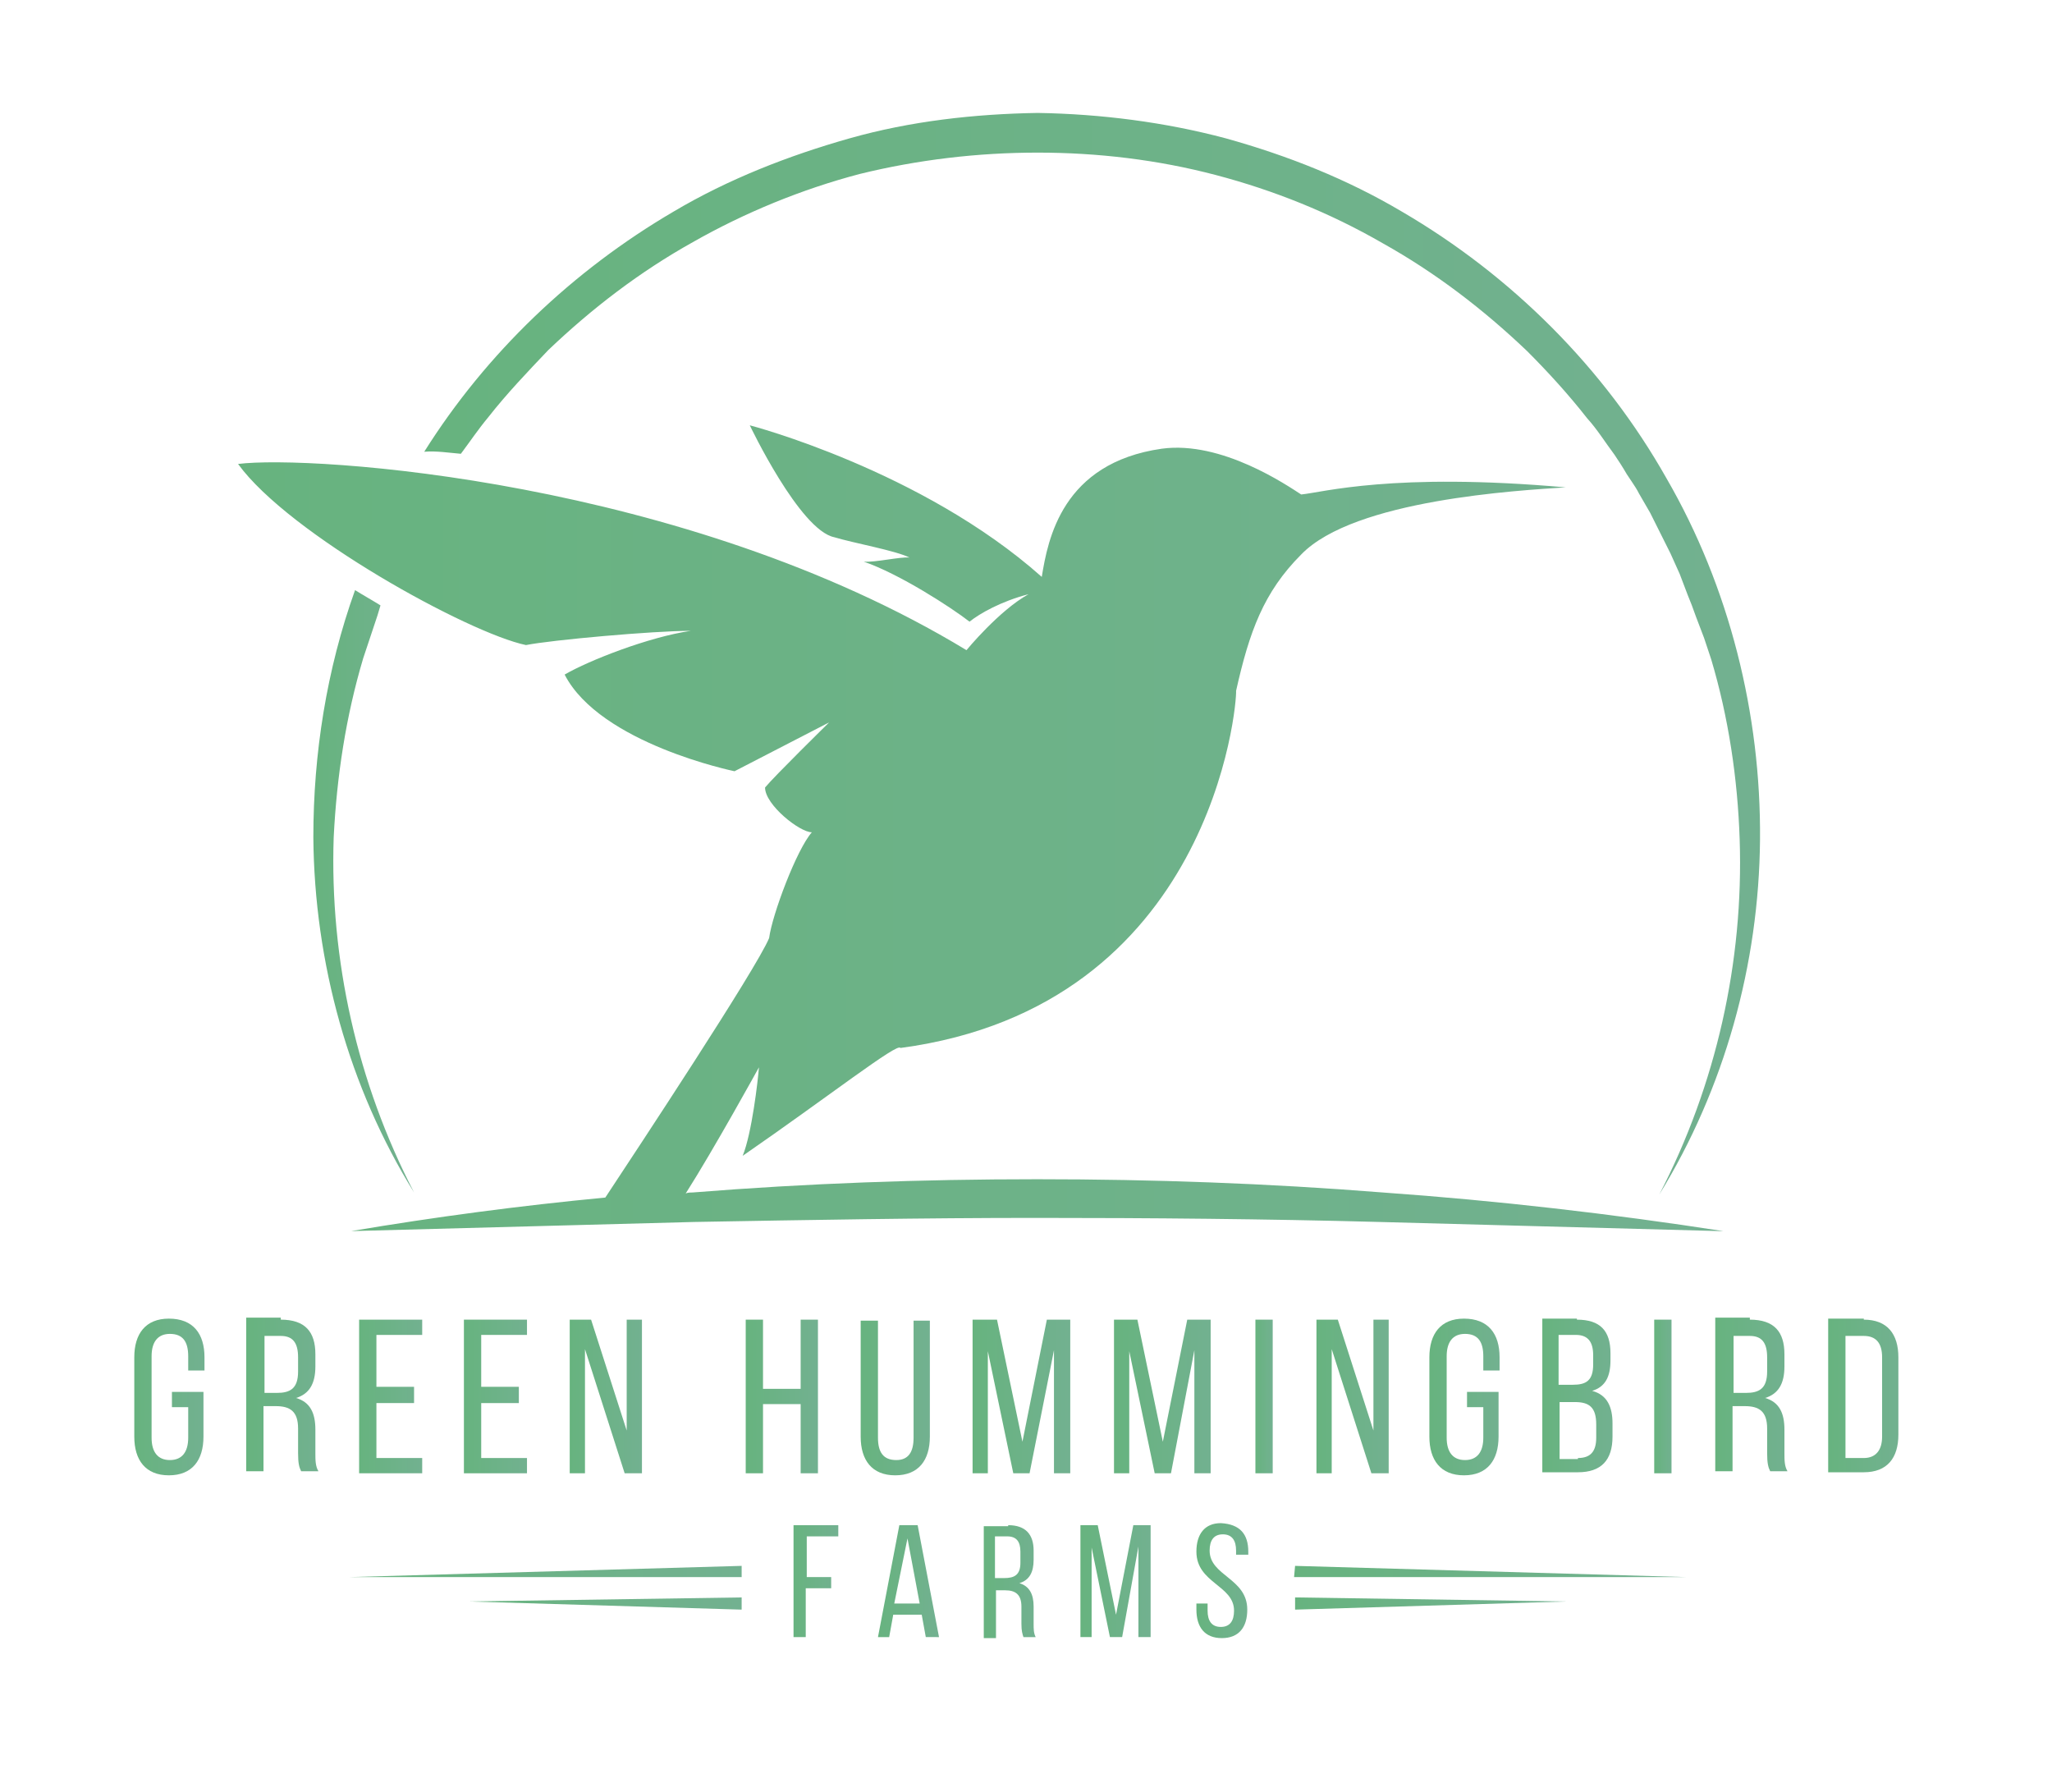 <?xml version="1.0" encoding="utf-8"?>
<!-- Generator: Adobe Illustrator 22.1.0, SVG Export Plug-In . SVG Version: 6.00 Build 0)  -->
<svg version="1.1" id="Layer_1" xmlns="http://www.w3.org/2000/svg" xmlns:xlink="http://www.w3.org/1999/xlink" x="0px" y="0px"
	 viewBox="0 0 201.7 176.1" style="enable-background:new 0 0 201.7 176.1;" xml:space="preserve">
<style type="text/css">
	.st0{fill:url(#SVGID_1_);}
	.st1{fill:url(#SVGID_2_);}
	.st2{fill:url(#SVGID_3_);}
	.st3{fill:url(#SVGID_4_);}
	.st4{fill:url(#SVGID_5_);}
	.st5{fill:url(#SVGID_6_);}
	.st6{fill:url(#SVGID_7_);}
	.st7{fill:url(#SVGID_8_);}
	.st8{fill:url(#SVGID_9_);}
	.st9{fill:url(#SVGID_10_);}
	.st10{fill:url(#SVGID_11_);}
	.st11{fill:url(#SVGID_12_);}
	.st12{fill:url(#SVGID_13_);}
	.st13{fill:url(#SVGID_14_);}
	.st14{fill:url(#SVGID_15_);}
	.st15{fill:url(#SVGID_16_);}
	.st16{fill:url(#SVGID_17_);}
	.st17{fill:url(#SVGID_18_);}
	.st18{fill:url(#SVGID_19_);}
	.st19{fill:url(#SVGID_20_);}
	.st20{fill:url(#SVGID_21_);}
	.st21{fill:url(#SVGID_22_);}
	.st22{fill:url(#SVGID_23_);}
	.st23{fill:url(#SVGID_24_);}
	.st24{fill:url(#SVGID_25_);}
	.st25{fill:url(#SVGID_26_);}
	.st26{fill:url(#SVGID_27_);}
	.st27{fill:url(#SVGID_28_);}
</style>
<g>
	<g>
		<g>
			<linearGradient id="SVGID_1_" gradientUnits="userSpaceOnUse" x1="13.295" y1="137.287" x2="20.081" y2="137.287">
				<stop  offset="2.554798e-03" style="stop-color:#67B37F"/>
				<stop  offset="0.996" style="stop-color:#72B190"/>
			</linearGradient>
			<path class="st0" d="M20.1,133.4v1.3h-1.6v-1.4c0-1.4-0.5-2.2-1.8-2.2c-1.2,0-1.8,0.8-1.8,2.2v8c0,1.4,0.6,2.2,1.8,2.2
				c1.2,0,1.8-0.8,1.8-2.2v-3h-1.6v-1.5h3.1v4.4c0,2.3-1.1,3.8-3.4,3.8c-2.3,0-3.4-1.5-3.4-3.8v-7.8c0-2.3,1.1-3.8,3.4-3.8
				C19,129.6,20.1,131.1,20.1,133.4z"/>
			<linearGradient id="SVGID_2_" gradientUnits="userSpaceOnUse" x1="24.265" y1="137.287" x2="31.309" y2="137.287">
				<stop  offset="2.554798e-03" style="stop-color:#67B37F"/>
				<stop  offset="0.996" style="stop-color:#72B190"/>
			</linearGradient>
			<path class="st1" d="M27.6,129.7c2.4,0,3.4,1.2,3.4,3.4v1.2c0,1.7-0.6,2.7-1.9,3.1c1.4,0.4,1.9,1.5,1.9,3.1v2.3
				c0,0.7,0,1.3,0.3,1.8h-1.7c-0.2-0.4-0.3-0.8-0.3-1.8v-2.4c0-1.7-0.8-2.2-2.2-2.2h-1.2v6.4h-1.7v-15.1H27.6z M27.2,136.9
				c1.3,0,2.1-0.4,2.1-2.1v-1.4c0-1.4-0.5-2.1-1.7-2.1h-1.6v5.6H27.2z"/>
			<linearGradient id="SVGID_3_" gradientUnits="userSpaceOnUse" x1="35.342" y1="137.287" x2="41.546" y2="137.287">
				<stop  offset="2.554798e-03" style="stop-color:#67B37F"/>
				<stop  offset="0.996" style="stop-color:#72B190"/>
			</linearGradient>
			<path class="st2" d="M40.7,136.4v1.5H37v5.4h4.5v1.5h-6.2v-15.1h6.2v1.5H37v5.1H40.7z"/>
			<linearGradient id="SVGID_4_" gradientUnits="userSpaceOnUse" x1="45.685" y1="137.287" x2="51.889" y2="137.287">
				<stop  offset="2.554798e-03" style="stop-color:#67B37F"/>
				<stop  offset="0.996" style="stop-color:#72B190"/>
			</linearGradient>
			<path class="st3" d="M51,136.4v1.5h-3.7v5.4h4.5v1.5h-6.2v-15.1h6.2v1.5h-4.5v5.1H51z"/>
			<linearGradient id="SVGID_5_" gradientUnits="userSpaceOnUse" x1="56.008" y1="137.287" x2="63.116" y2="137.287">
				<stop  offset="2.554798e-03" style="stop-color:#67B37F"/>
				<stop  offset="0.996" style="stop-color:#72B190"/>
			</linearGradient>
			<path class="st4" d="M57.5,144.8H56v-15.1h2.1l3.5,10.9v-10.9h1.5v15.1h-1.7l-3.9-12.2V144.8z"/>
			<linearGradient id="SVGID_6_" gradientUnits="userSpaceOnUse" x1="73.358" y1="137.287" x2="80.423" y2="137.287">
				<stop  offset="2.554798e-03" style="stop-color:#67B37F"/>
				<stop  offset="0.996" style="stop-color:#72B190"/>
			</linearGradient>
			<path class="st5" d="M75,138v6.8h-1.7v-15.1H75v6.8h3.7v-6.8h1.7v15.1h-1.7V138H75z"/>
			<linearGradient id="SVGID_7_" gradientUnits="userSpaceOnUse" x1="84.669" y1="137.373" x2="91.412" y2="137.373">
				<stop  offset="2.554798e-03" style="stop-color:#67B37F"/>
				<stop  offset="0.996" style="stop-color:#72B190"/>
			</linearGradient>
			<path class="st6" d="M86.3,141.3c0,1.4,0.5,2.2,1.8,2.2c1.2,0,1.7-0.8,1.7-2.2v-11.5h1.6v11.4c0,2.3-1.1,3.8-3.4,3.8
				c-2.3,0-3.4-1.5-3.4-3.8v-11.4h1.7V141.3z"/>
			<linearGradient id="SVGID_8_" gradientUnits="userSpaceOnUse" x1="95.639" y1="137.287" x2="105.203" y2="137.287">
				<stop  offset="2.554798e-03" style="stop-color:#67B37F"/>
				<stop  offset="0.996" style="stop-color:#72B190"/>
			</linearGradient>
			<path class="st7" d="M101.2,144.8h-1.6l-2.5-12v12h-1.5v-15.1H98l2.5,12l2.4-12h2.3v15.1h-1.6v-12.1L101.2,144.8z"/>
			<linearGradient id="SVGID_9_" gradientUnits="userSpaceOnUse" x1="109.496" y1="137.287" x2="119.06" y2="137.287">
				<stop  offset="2.554798e-03" style="stop-color:#67B37F"/>
				<stop  offset="0.996" style="stop-color:#72B190"/>
			</linearGradient>
			<path class="st8" d="M115.1,144.8h-1.6l-2.5-12v12h-1.5v-15.1h2.3l2.5,12l2.4-12h2.3v15.1h-1.6v-12.1L115.1,144.8z"/>
			<linearGradient id="SVGID_10_" gradientUnits="userSpaceOnUse" x1="123.375" y1="137.287" x2="125.055" y2="137.287">
				<stop  offset="2.554798e-03" style="stop-color:#67B37F"/>
				<stop  offset="0.996" style="stop-color:#72B190"/>
			</linearGradient>
			<path class="st9" d="M125.1,129.7v15.1h-1.7v-15.1H125.1z"/>
			<linearGradient id="SVGID_11_" gradientUnits="userSpaceOnUse" x1="129.344" y1="137.287" x2="136.452" y2="137.287">
				<stop  offset="2.554798e-03" style="stop-color:#67B37F"/>
				<stop  offset="0.996" style="stop-color:#72B190"/>
			</linearGradient>
			<path class="st10" d="M130.9,144.8h-1.5v-15.1h2.1l3.5,10.9v-10.9h1.5v15.1h-1.7l-3.9-12.2V144.8z"/>
			<linearGradient id="SVGID_12_" gradientUnits="userSpaceOnUse" x1="140.637" y1="137.287" x2="147.423" y2="137.287">
				<stop  offset="2.554798e-03" style="stop-color:#67B37F"/>
				<stop  offset="0.996" style="stop-color:#72B190"/>
			</linearGradient>
			<path class="st11" d="M147.4,133.4v1.3h-1.6v-1.4c0-1.4-0.5-2.2-1.8-2.2c-1.2,0-1.8,0.8-1.8,2.2v8c0,1.4,0.6,2.2,1.8,2.2
				c1.2,0,1.8-0.8,1.8-2.2v-3h-1.6v-1.5h3.1v4.4c0,2.3-1.1,3.8-3.4,3.8c-2.3,0-3.4-1.5-3.4-3.8v-7.8c0-2.3,1.1-3.8,3.4-3.8
				C146.3,129.6,147.4,131.1,147.4,133.4z"/>
			<linearGradient id="SVGID_13_" gradientUnits="userSpaceOnUse" x1="151.606" y1="137.287" x2="158.521" y2="137.287">
				<stop  offset="2.554798e-03" style="stop-color:#67B37F"/>
				<stop  offset="0.996" style="stop-color:#72B190"/>
			</linearGradient>
			<path class="st12" d="M155,129.7c2.3,0,3.3,1.1,3.3,3.3v0.7c0,1.6-0.5,2.6-1.8,3c1.5,0.4,2,1.6,2,3.2v1.3c0,2.3-1.1,3.5-3.4,3.5
				h-3.5v-15.1H155z M154.6,136.1c1.3,0,2-0.4,2-2v-0.9c0-1.3-0.5-2-1.7-2h-1.7v4.9H154.6z M155.1,143.3c1.2,0,1.8-0.6,1.8-2v-1.3
				c0-1.7-0.7-2.2-2.1-2.2h-1.5v5.6H155.1z"/>
			<linearGradient id="SVGID_14_" gradientUnits="userSpaceOnUse" x1="162.641" y1="137.287" x2="164.321" y2="137.287">
				<stop  offset="2.554798e-03" style="stop-color:#67B37F"/>
				<stop  offset="0.996" style="stop-color:#72B190"/>
			</linearGradient>
			<path class="st13" d="M164.3,129.7v15.1h-1.7v-15.1H164.3z"/>
			<linearGradient id="SVGID_15_" gradientUnits="userSpaceOnUse" x1="168.63" y1="137.287" x2="175.676" y2="137.287">
				<stop  offset="2.554798e-03" style="stop-color:#67B37F"/>
				<stop  offset="0.996" style="stop-color:#72B190"/>
			</linearGradient>
			<path class="st14" d="M172,129.7c2.4,0,3.4,1.2,3.4,3.4v1.2c0,1.7-0.6,2.7-1.9,3.1c1.4,0.4,1.9,1.5,1.9,3.1v2.3
				c0,0.7,0,1.3,0.3,1.8H174c-0.2-0.4-0.3-0.8-0.3-1.8v-2.4c0-1.7-0.8-2.2-2.2-2.2h-1.2v6.4h-1.7v-15.1H172z M171.6,136.9
				c1.3,0,2.1-0.4,2.1-2.1v-1.4c0-1.4-0.5-2.1-1.7-2.1h-1.6v5.6H171.6z"/>
			<linearGradient id="SVGID_16_" gradientUnits="userSpaceOnUse" x1="179.708" y1="137.287" x2="186.667" y2="137.287">
				<stop  offset="2.554798e-03" style="stop-color:#67B37F"/>
				<stop  offset="0.996" style="stop-color:#72B190"/>
			</linearGradient>
			<path class="st15" d="M183.2,129.7c2.3,0,3.4,1.4,3.4,3.7v7.6c0,2.3-1.1,3.7-3.4,3.7h-3.5v-15.1H183.2z M183.2,143.3
				c1.2,0,1.8-0.8,1.8-2.1v-7.8c0-1.4-0.6-2.1-1.8-2.1h-1.8v12H183.2z"/>
		</g>
		<g>
			<linearGradient id="SVGID_17_" gradientUnits="userSpaceOnUse" x1="77.905" y1="155.37" x2="82.28" y2="155.37">
				<stop  offset="2.554798e-03" style="stop-color:#67B37F"/>
				<stop  offset="0.996" style="stop-color:#72B190"/>
			</linearGradient>
			<path class="st16" d="M81.7,155v1.1h-2.5v4.8h-1.2v-11h4.4v1.1h-3.1v4H81.7z"/>
			<linearGradient id="SVGID_18_" gradientUnits="userSpaceOnUse" x1="86.192" y1="155.37" x2="92.188" y2="155.37">
				<stop  offset="2.554798e-03" style="stop-color:#67B37F"/>
				<stop  offset="0.996" style="stop-color:#72B190"/>
			</linearGradient>
			<path class="st17" d="M87.8,158.7l-0.4,2.2h-1.1l2.1-11h1.8l2.1,11H91l-0.4-2.2H87.8z M87.9,157.6h2.5l-1.2-6.4L87.9,157.6z"/>
			<linearGradient id="SVGID_19_" gradientUnits="userSpaceOnUse" x1="96.604" y1="155.37" x2="101.751" y2="155.37">
				<stop  offset="2.554798e-03" style="stop-color:#67B37F"/>
				<stop  offset="0.996" style="stop-color:#72B190"/>
			</linearGradient>
			<path class="st18" d="M99.1,149.9c1.7,0,2.5,0.9,2.5,2.5v0.9c0,1.2-0.4,2-1.4,2.3c1,0.3,1.4,1.1,1.4,2.3v1.7c0,0.5,0,0.9,0.2,1.3
				h-1.2c-0.1-0.3-0.2-0.6-0.2-1.3v-1.7c0-1.2-0.6-1.6-1.6-1.6h-0.9v4.7h-1.2v-11H99.1z M98.7,155.1c1,0,1.6-0.3,1.6-1.5v-1.1
				c0-1-0.4-1.5-1.3-1.5h-1.2v4.1H98.7z"/>
			<linearGradient id="SVGID_20_" gradientUnits="userSpaceOnUse" x1="106.243" y1="155.37" x2="113.231" y2="155.37">
				<stop  offset="2.554798e-03" style="stop-color:#67B37F"/>
				<stop  offset="0.996" style="stop-color:#72B190"/>
			</linearGradient>
			<path class="st19" d="M110.3,160.9h-1.2l-1.8-8.8v8.8h-1.1v-11h1.7l1.8,8.8l1.7-8.8h1.7v11h-1.2V152L110.3,160.9z"/>
			<linearGradient id="SVGID_21_" gradientUnits="userSpaceOnUse" x1="117.771" y1="155.37" x2="122.728" y2="155.37">
				<stop  offset="2.554798e-03" style="stop-color:#67B37F"/>
				<stop  offset="0.996" style="stop-color:#72B190"/>
			</linearGradient>
			<path class="st20" d="M122.7,152.5v0.3h-1.2v-0.4c0-1-0.4-1.6-1.3-1.6c-0.9,0-1.3,0.6-1.3,1.6c0,2.5,3.7,2.7,3.7,5.8
				c0,1.7-0.8,2.8-2.5,2.8c-1.7,0-2.5-1.1-2.5-2.8v-0.6h1.1v0.7c0,1,0.4,1.6,1.3,1.6c0.9,0,1.3-0.6,1.3-1.6c0-2.5-3.7-2.7-3.7-5.8
				c0-1.7,0.8-2.8,2.4-2.8C121.9,149.8,122.7,150.8,122.7,152.5z"/>
		</g>
	</g>
	<g>
		<linearGradient id="SVGID_22_" gradientUnits="userSpaceOnUse" x1="23.379" y1="81.49" x2="169.538" y2="81.49">
			<stop  offset="2.554798e-03" style="stop-color:#67B37F"/>
			<stop  offset="0.996" style="stop-color:#72B190"/>
		</linearGradient>
		<path class="st21" d="M135.9,117.2c-11.3-0.9-22.6-1.3-33.9-1.3c0,0-0.1,0-0.1,0c-11.3,0-22.6,0.4-33.8,1.3c-0.2,0-0.5,0-0.7,0.1
			c2.8-4.4,7.2-12.4,7.2-12.4c-0.1,1.3-0.7,6.5-1.6,8.7c8.4-5.8,15.3-11.2,15.5-10.6c30.7-4.1,33.1-33.9,33-35.1
			c1.3-5.8,2.7-9.7,6.4-13.4c5.2-5.4,21.4-6.3,26-6.6c-17-1.5-23.9,0.5-26,0.7c-1.4-0.9-7.8-5.3-13.7-4.5
			c-9.8,1.4-11.2,8.9-11.8,12.6C90.6,46.2,73.7,41.8,73.7,41.8s4.9,10.3,8.3,11c2,0.6,6,1.3,7.4,2c-0.9-0.1-3.4,0.5-4.5,0.4
			c3.5,1.2,8.6,4.5,10.4,5.9c1-0.8,3.1-2,5.8-2.7c-2.9,1.6-6.1,5.5-6.1,5.5C67.3,47.1,30.5,44.7,23.4,45.6
			c5,6.9,22.6,16.6,28.3,17.8c2.5-0.5,12.5-1.4,16.2-1.4c-4.1,0.6-10,2.9-12.4,4.3c3.5,6.8,16.7,9.5,16.7,9.5l9.3-4.8
			c0,0-5.4,5.3-6.3,6.4c0,1.7,3.4,4.4,4.6,4.4c-1.5,1.7-3.9,8.1-4.2,10.4c-1.3,3.1-13,20.8-16.1,25.5c-8.4,0.8-16.7,1.9-25,3.3
			c0,0-0.1,0-0.1,0c0,0,0,0,0,0c0,0,0,0,0,0l33.8-0.9c11.3-0.2,22.5-0.4,33.7-0.4c11.2,0,22.5,0.1,33.7,0.4l33.6,0.9
			c0.1,0,0.2,0,0.2,0c0,0,0,0,0,0h0C158.4,119.3,147.2,118,135.9,117.2z"/>
		<linearGradient id="SVGID_23_" gradientUnits="userSpaceOnUse" x1="41.721" y1="64.077" x2="173.062" y2="64.077">
			<stop  offset="2.554798e-03" style="stop-color:#67B37F"/>
			<stop  offset="0.996" style="stop-color:#72B190"/>
		</linearGradient>
		<path class="st22" d="M45.3,44.6c0.9-1.2,1.7-2.4,2.7-3.6c1.8-2.3,3.9-4.5,5.9-6.6c4.3-4.1,9-7.7,14.2-10.6
			c5.1-2.9,10.7-5.2,16.4-6.7C90.2,15.7,96.1,15,102,15c5.9,0,11.8,0.7,17.5,2.2c5.7,1.5,11.2,3.7,16.4,6.7
			c5.2,2.9,9.9,6.5,14.2,10.6c2.1,2.1,4.1,4.3,5.9,6.6c1,1.1,1.8,2.4,2.7,3.6c0.4,0.6,0.8,1.2,1.2,1.9l0.6,0.9
			c0.2,0.3,0.4,0.6,0.6,1l1.1,1.9l1,2l0.5,1l0.5,1l0.9,2l0.8,2.1l0.4,1l0.4,1.1l0.8,2.1l0.7,2.1c1.7,5.7,2.6,11.7,2.8,17.7
			c0.4,12-2.3,24.1-7.9,34.9c6.4-10.4,9.8-22.6,9.9-34.9c0.1-12.3-3-24.8-9.2-35.5c-6.1-10.8-15.2-19.9-26-26.2
			c-5.4-3.2-11.2-5.5-17.3-7.2c-6-1.6-12.3-2.4-18.5-2.5c-6.2,0.1-12.5,0.8-18.5,2.5c-6,1.7-11.9,4-17.3,7.2
			c-9.9,5.8-18.4,13.9-24.5,23.6C42.9,44.3,44.1,44.5,45.3,44.6C45.3,44.7,45.3,44.7,45.3,44.6z"/>
		<linearGradient id="SVGID_24_" gradientUnits="userSpaceOnUse" x1="30.916" y1="87.624" x2="40.815" y2="87.624">
			<stop  offset="2.554798e-03" style="stop-color:#67B37F"/>
			<stop  offset="0.996" style="stop-color:#72B190"/>
		</linearGradient>
		<path class="st23" d="M35.7,64.7l0.7-2.1l0.7-2.1l0.3-1c-0.8-0.5-1.7-1-2.5-1.5c-2.8,7.8-4.1,16.1-4.1,24.3
			c0.1,12.3,3.5,24.6,9.9,34.9c-5.6-10.8-8.3-22.9-7.9-34.9C33.1,76.3,34,70.4,35.7,64.7z"/>
		<linearGradient id="SVGID_25_" gradientUnits="userSpaceOnUse" x1="34.448" y1="154.462" x2="72.899" y2="154.462">
			<stop  offset="2.554798e-03" style="stop-color:#67B37F"/>
			<stop  offset="0.996" style="stop-color:#72B190"/>
		</linearGradient>
		<polygon class="st24" points="34.4,155 72.9,155 72.9,153.9 		"/>
		<linearGradient id="SVGID_26_" gradientUnits="userSpaceOnUse" x1="46.101" y1="157.569" x2="72.891" y2="157.569">
			<stop  offset="2.554798e-03" style="stop-color:#67B37F"/>
			<stop  offset="0.996" style="stop-color:#72B190"/>
		</linearGradient>
		<polygon class="st25" points="72.9,158.2 72.9,157 46.1,157.4 		"/>
		<linearGradient id="SVGID_27_" gradientUnits="userSpaceOnUse" x1="127.244" y1="154.462" x2="165.695" y2="154.462">
			<stop  offset="2.554798e-03" style="stop-color:#67B37F"/>
			<stop  offset="0.996" style="stop-color:#72B190"/>
		</linearGradient>
		<polygon class="st26" points="127.2,155 165.7,155 127.3,153.9 		"/>
		<linearGradient id="SVGID_28_" gradientUnits="userSpaceOnUse" x1="127.252" y1="157.569" x2="154.042" y2="157.569">
			<stop  offset="2.554798e-03" style="stop-color:#67B37F"/>
			<stop  offset="0.996" style="stop-color:#72B190"/>
		</linearGradient>
		<polygon class="st27" points="127.3,158.2 154,157.4 127.3,157 		"/>
	</g>
</g>
</svg>
